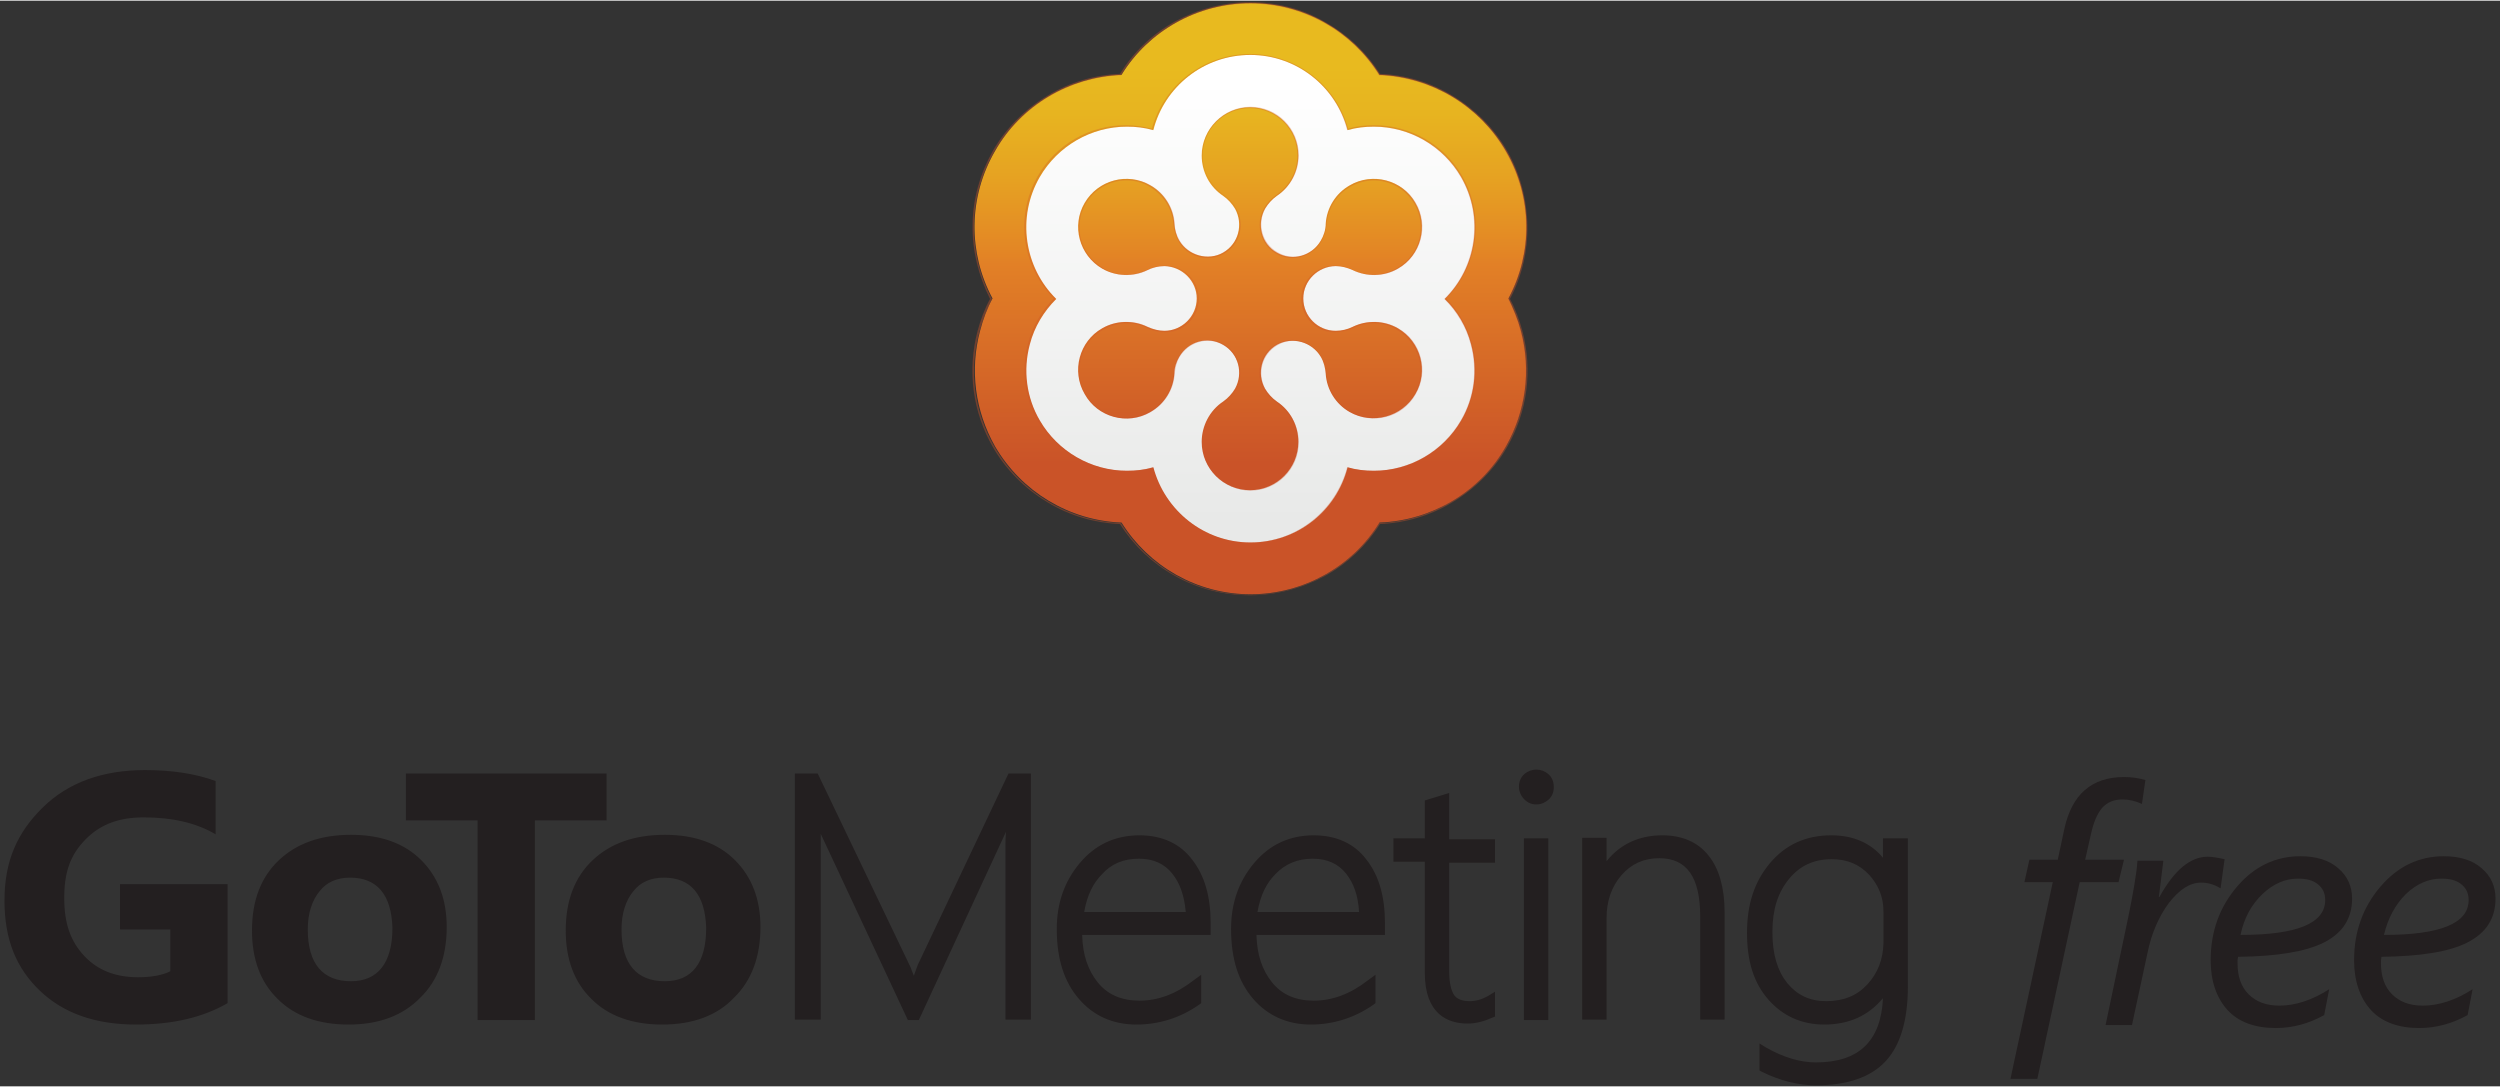 <?xml version="1.0" encoding="UTF-8" standalone="no"?>
<svg width="230px" height="100px" viewBox="0 0 502 218" version="1.1" xmlns="http://www.w3.org/2000/svg" xmlns:xlink="http://www.w3.org/1999/xlink" xmlns:sketch="http://www.bohemiancoding.com/sketch/ns">
    <rect x="0" y="0" width="502" height="218" fill="#333333" stroke="none"/>
    <defs>
        <linearGradient x1="49.911%" y1="10.76%" x2="49.911%" y2="77.854%" id="linearGradient-1">
            <stop stop-color="#E8BA1F" offset="0%"></stop>
            <stop stop-color="#E7B420" offset="11.8%"></stop>
            <stop stop-color="#E6A222" offset="28%"></stop>
            <stop stop-color="#E38625" offset="46.5%"></stop>
            <stop stop-color="#E28026" offset="49.7%"></stop>
            <stop stop-color="#CA5328" offset="100%"></stop>
        </linearGradient>
        <linearGradient x1="49.89%" y1="4.721%" x2="49.89%" y2="95.646%" id="linearGradient-2">
            <stop stop-color="#FFFFFF" offset="0.6%"></stop>
            <stop stop-color="#E8E9E8" offset="100%"></stop>
        </linearGradient>
    </defs>
    <g id="Page-1" stroke="none" stroke-width="1" fill="none" fill-rule="evenodd" sketch:type="MSPage">
        <g id="logo" sketch:type="MSLayerGroup">
            <path d="M305.4,66.3 C304.8,64 303.9,61.9 302.9,59.8 C307.8,50.7 307.8,39.5 302.4,30.2 C297.1,21.1 287.5,15.3 277,14.9 C271.5,6.1 261.8,0.5 251.1,0.5 C240.4,0.5 230.6,6.1 225.2,14.9 C214.7,15.3 205,21 199.8,30.2 C194.4,39.5 194.4,50.7 199.3,59.8 C198.2,61.8 197.4,64 196.8,66.3 C194.7,74.2 195.8,82.4 199.8,89.5 C205.1,98.6 214.7,104.4 225.2,104.8 C230.7,113.6 240.4,119.2 251.1,119.2 C261.8,119.2 271.6,113.6 277,104.8 C287.5,104.4 297.2,98.7 302.4,89.5 C306.4,82.4 307.5,74.2 305.4,66.3 L305.4,66.3 Z" id="Shape" fill="url(#linearGradient-1)" sketch:type="MSShapeGroup"></path>
            <path d="M251,0.6 C261.7,0.6 271.5,6.2 276.9,15 C287.4,15.4 297.1,21.1 302.3,30.3 C307.7,39.6 307.7,50.8 302.8,59.9 C303.9,61.9 304.7,64.1 305.3,66.4 C307.4,74.3 306.3,82.5 302.3,89.6 C297,98.7 287.4,104.5 276.9,104.9 C271.4,113.7 261.7,119.3 251,119.3 C240.3,119.3 230.5,113.7 225.1,104.9 C214.6,104.5 205,98.8 199.7,89.6 C195.6,82.5 194.5,74.3 196.7,66.4 C197.3,64.1 198.2,62 199.2,59.9 C194.3,50.8 194.3,39.6 199.7,30.3 C205,21.2 214.6,15.4 225.1,15 C230.5,6.2 240.3,0.6 251,0.6 L251,0.6 Z M251,0.3 C245.7,0.3 240.5,1.7 235.9,4.2 C231.4,6.7 227.6,10.3 224.9,14.7 C219.8,14.9 214.7,16.4 210.3,19.1 C205.8,21.8 202,25.6 199.4,30.1 C196.8,34.7 195.3,39.9 195.3,45.1 C195.2,50.2 196.5,55.3 198.8,59.9 C197.7,61.9 196.9,64.1 196.3,66.3 C194.2,74.3 195.3,82.6 199.4,89.7 C202,94.2 205.8,98 210.3,100.7 C214.7,103.4 219.8,104.9 224.9,105.1 C227.6,109.4 231.4,113 235.9,115.5 C240.5,118.1 245.7,119.4 251,119.4 C256.3,119.4 261.5,118 266.1,115.5 C270.6,113 274.4,109.4 277.1,105.1 C282.2,104.9 287.3,103.4 291.7,100.7 C296.2,98 300,94.2 302.6,89.7 C306.7,82.6 307.8,74.3 305.7,66.3 C305.1,64.1 304.3,61.9 303.2,59.9 C305.6,55.4 306.8,50.3 306.7,45.1 C306.6,39.8 305.2,34.6 302.6,30.1 C300,25.6 296.2,21.8 291.7,19.1 C287.3,16.4 282.2,14.9 277.1,14.7 C274.4,10.4 270.6,6.8 266.1,4.3 C261.5,1.6 256.3,0.3 251,0.3 L251,0.3 Z" id="Shape" opacity="0.4" fill="#CA5328" sketch:type="MSShapeGroup"></path>
            <path d="M295.4,69 C294.5,65.5 292.6,62.3 290.1,59.9 C296.5,53.6 298.1,43.6 293.4,35.4 C289.8,29.2 283.1,25.3 275.9,25.3 C274.1,25.3 272.3,25.5 270.6,26 C268.3,17.3 260.4,10.9 251.1,10.9 C241.7,10.9 233.8,17.3 231.6,26 C229.9,25.5 228.1,25.3 226.3,25.3 C219.1,25.3 212.4,29.2 208.8,35.4 C204.1,43.5 205.7,53.6 212.1,59.9 C209.6,62.4 207.7,65.5 206.8,69 C205.4,74.2 206.1,79.7 208.8,84.3 C212.4,90.5 219.1,94.4 226.3,94.4 C228.1,94.4 229.9,94.2 231.6,93.7 C233.9,102.4 241.8,108.8 251.1,108.8 C260.5,108.8 268.4,102.4 270.6,93.7 C272.3,94.2 274.1,94.4 275.9,94.4 C283.1,94.4 289.8,90.5 293.4,84.3 C296.1,79.7 296.8,74.2 295.4,69 L295.4,69 Z M268.2,66.3 C269.4,66.3 270.6,66 271.6,65.5 C274.5,64.1 277.9,64.2 280.7,65.8 C285.3,68.5 286.9,74.4 284.2,79 C281.5,83.6 275.6,85.2 271,82.6 C268.2,81 266.4,78.1 266.2,74.9 C266.1,73.7 265.8,72.5 265.2,71.5 C263.4,68.5 259.5,67.4 256.4,69.1 C253.3,70.9 252.3,74.8 254,77.9 C254.6,78.9 255.4,79.8 256.4,80.5 C259.1,82.3 260.7,85.3 260.7,88.6 C260.7,93.9 256.4,98.3 251,98.3 C245.7,98.3 241.3,94 241.3,88.6 C241.3,85.4 242.9,82.3 245.6,80.5 C246.6,79.8 247.4,78.9 248,77.9 C249.7,74.8 248.7,70.9 245.6,69.1 C242.5,67.3 238.6,68.4 236.8,71.5 C236.2,72.5 235.8,73.7 235.8,74.9 C235.6,78.1 233.8,81 231,82.6 C226.4,85.3 220.4,83.7 217.8,79 C215.1,74.4 216.7,68.4 221.3,65.8 C224.1,64.2 227.5,64.1 230.4,65.5 C231.5,66 232.7,66.3 233.8,66.3 C237.3,66.3 240.3,63.4 240.3,59.8 C240.3,56.3 237.4,53.4 233.8,53.3 C232.6,53.3 231.4,53.6 230.4,54.1 C227.5,55.5 224.1,55.4 221.3,53.8 C216.7,51.1 215.1,45.2 217.8,40.6 C220.5,36 226.4,34.4 231,37.1 C233.8,38.7 235.6,41.6 235.8,44.8 C235.9,46 236.2,47.2 236.8,48.2 C238.6,51.2 242.6,52.3 245.6,50.6 C248.7,48.8 249.7,44.9 248,41.8 C247.4,40.8 246.6,39.9 245.6,39.2 C242.9,37.4 241.3,34.4 241.3,31.1 C241.3,25.8 245.7,21.4 251,21.4 C256.3,21.4 260.7,25.7 260.7,31.1 C260.7,34.3 259.1,37.4 256.4,39.2 C255.4,39.9 254.6,40.8 254,41.8 C252.3,44.9 253.3,48.9 256.4,50.6 C259.5,52.4 263.4,51.3 265.2,48.2 C265.8,47.2 266.2,46 266.2,44.8 C266.4,41.6 268.2,38.7 271,37.1 C275.6,34.4 281.6,36 284.2,40.6 C286.9,45.2 285.3,51.2 280.7,53.8 C277.9,55.4 274.5,55.5 271.6,54.1 C270.5,53.6 269.3,53.3 268.2,53.3 C264.7,53.3 261.7,56.2 261.7,59.8 C261.7,63.4 264.6,66.3 268.2,66.3 L268.2,66.3 Z" id="Shape" fill="url(#linearGradient-2)" sketch:type="MSShapeGroup"></path>
            <path d="M251,10.9 C260.4,10.9 268.3,17.3 270.5,26 C272.2,25.5 274,25.3 275.8,25.3 C283,25.3 289.7,29.2 293.3,35.4 C298,43.5 296.4,53.6 290,59.9 C292.5,62.4 294.4,65.5 295.3,69 C296.7,74.2 296,79.7 293.3,84.3 C289.7,90.5 283,94.4 275.8,94.4 C274,94.4 272.2,94.2 270.5,93.7 C268.2,102.4 260.3,108.8 251,108.8 C241.6,108.8 233.7,102.4 231.5,93.7 C229.8,94.2 228,94.4 226.2,94.4 C219,94.4 212.3,90.5 208.7,84.3 C206,79.6 205.3,74.2 206.7,69 C207.6,65.5 209.5,62.3 212,59.9 C205.6,53.6 204,43.6 208.7,35.4 C212.3,29.2 219,25.3 226.2,25.3 C228,25.3 229.8,25.5 231.5,26 C233.7,17.4 241.6,10.9 251,10.9 L251,10.9 Z M242.5,51.4 C240.3,51.4 238.1,50.2 236.9,48.2 C236.3,47.2 235.9,46 235.9,44.8 C235.7,41.6 233.9,38.7 231.1,37.1 C229.6,36.2 227.9,35.8 226.3,35.8 C222.9,35.8 219.7,37.5 217.9,40.6 C215.2,45.2 216.8,51.2 221.4,53.8 C222.9,54.7 224.6,55.1 226.2,55.1 C227.7,55.1 229.1,54.8 230.5,54.1 C231.5,53.6 232.7,53.3 233.9,53.3 L234,53.3 C237.5,53.3 240.5,56.2 240.5,59.8 C240.5,63.3 237.6,66.2 234,66.3 L233.9,66.3 C232.7,66.3 231.6,66 230.5,65.5 C229.1,64.8 227.7,64.5 226.2,64.5 C224.5,64.5 222.8,64.9 221.4,65.8 C216.8,68.5 215.2,74.4 217.9,79 C219.7,82.1 223,83.9 226.3,83.9 C227.9,83.9 229.6,83.5 231.1,82.6 C233.9,81 235.7,78.1 235.9,74.9 C236,73.7 236.3,72.5 236.9,71.5 C238.1,69.5 240.3,68.3 242.5,68.3 C243.6,68.3 244.7,68.6 245.7,69.2 C248.8,71 249.8,74.9 248.1,78 C247.5,79 246.7,79.9 245.7,80.6 C243,82.4 241.4,85.4 241.4,88.7 C241.4,94 245.8,98.4 251.1,98.4 C256.4,98.4 260.8,94.1 260.8,88.7 C260.8,85.5 259.2,82.4 256.5,80.6 C255.5,79.9 254.7,79 254.1,78 C252.4,74.9 253.4,71 256.5,69.2 C257.5,68.6 258.6,68.3 259.7,68.3 C261.9,68.3 264.1,69.5 265.3,71.5 C265.9,72.5 266.3,73.7 266.3,74.9 C266.5,78.1 268.3,81 271.1,82.6 C272.6,83.5 274.3,83.9 275.9,83.9 C279.3,83.9 282.5,82.2 284.3,79 C287,74.4 285.4,68.4 280.8,65.8 C279.3,64.9 277.6,64.5 276,64.5 C274.5,64.5 273.1,64.8 271.7,65.5 C270.7,66 269.5,66.3 268.3,66.3 L268.2,66.3 C264.7,66.3 261.7,63.4 261.7,59.8 C261.7,56.3 264.6,53.4 268.2,53.3 L268.3,53.3 C269.5,53.3 270.6,53.6 271.7,54.1 C273.1,54.8 274.5,55.1 276,55.1 C277.7,55.1 279.3,54.7 280.8,53.8 C285.4,51.1 287,45.2 284.3,40.6 C282.5,37.5 279.2,35.8 275.9,35.8 C274.3,35.8 272.6,36.2 271.1,37.1 C268.3,38.7 266.5,41.6 266.3,44.8 C266.2,46 265.9,47.2 265.3,48.2 C264.1,50.2 261.9,51.4 259.7,51.4 C258.6,51.4 257.5,51.1 256.5,50.5 C253.4,48.7 252.4,44.8 254.1,41.7 C254.7,40.7 255.5,39.8 256.5,39.1 C259.2,37.3 260.8,34.3 260.8,31 C260.8,25.7 256.5,21.3 251.1,21.3 C245.8,21.3 241.4,25.6 241.4,31 C241.4,34.2 243,37.3 245.7,39.1 C246.7,39.8 247.5,40.7 248.1,41.7 C249.8,44.8 248.8,48.8 245.7,50.5 C244.6,51.2 243.5,51.4 242.5,51.4 L242.5,51.4 Z M251,10.7 C241.8,10.7 233.7,16.9 231.3,25.7 C229.6,25.3 227.9,25 226.1,25 C218.8,25 212,28.9 208.4,35.2 C203.8,43.2 205.1,53.2 211.6,59.8 C209.1,62.3 207.3,65.4 206.4,68.9 C205,74.2 205.7,79.7 208.4,84.4 C212,90.7 218.8,94.6 226.1,94.6 C227.8,94.6 229.6,94.4 231.3,93.9 C233.7,102.8 241.8,108.9 251,108.9 C260.2,108.9 268.3,102.7 270.7,93.9 C272.4,94.3 274.1,94.6 275.9,94.6 C283.2,94.6 290,90.7 293.6,84.4 C296.3,79.7 297,74.2 295.6,68.9 C294.7,65.5 292.9,62.3 290.4,59.8 C296.9,53.3 298.2,43.2 293.6,35.2 C290,28.9 283.2,25 275.9,25 C274.2,25 272.4,25.2 270.7,25.7 C268.3,16.9 260.2,10.7 251,10.7 L251,10.7 Z M242.5,51.7 C243.7,51.7 244.8,51.4 245.8,50.8 C249,49 250.1,44.9 248.2,41.7 C247.6,40.6 246.7,39.7 245.7,39 C243.1,37.2 241.5,34.3 241.5,31.1 C241.5,25.9 245.7,21.6 251,21.6 C256.2,21.6 260.5,25.8 260.5,31.1 C260.5,34.3 258.9,37.2 256.3,39 C255.3,39.7 254.4,40.6 253.8,41.7 C252,44.9 253.1,49 256.2,50.8 C257.2,51.4 258.3,51.7 259.5,51.7 C261.9,51.7 264.1,50.4 265.3,48.4 C265.9,47.4 266.3,46.1 266.4,44.9 C266.6,41.8 268.4,38.9 271.1,37.4 C272.5,36.6 274.2,36.1 275.8,36.1 C279.2,36.1 282.3,37.9 284,40.8 C286.6,45.3 285.1,51.1 280.5,53.7 C279.1,54.5 277.4,55 275.8,55 C274.4,55 272.9,54.7 271.6,54 C270.5,53.5 269.3,53.2 268.1,53.2 L268,53.2 C264.3,53.2 261.3,56.2 261.3,59.9 C261.3,63.6 264.3,66.6 268,66.6 L268.1,66.6 C269.3,66.6 270.5,66.3 271.6,65.8 C272.9,65.2 274.3,64.8 275.8,64.8 C277.5,64.8 279.1,65.2 280.5,66.1 C282.7,67.4 284.2,69.4 284.9,71.8 C285.6,74.2 285.2,76.8 284,79 C282.3,81.9 279.2,83.7 275.8,83.7 C274.2,83.7 272.5,83.3 271.1,82.4 C268.4,80.8 266.6,78 266.4,74.9 C266.3,73.7 265.9,72.4 265.3,71.4 C264.1,69.4 261.9,68.1 259.5,68.1 C258.3,68.1 257.2,68.4 256.2,69 C253,70.8 251.9,74.9 253.8,78.1 C254.4,79.2 255.3,80.1 256.3,80.8 C258.9,82.6 260.5,85.5 260.5,88.7 C260.5,93.9 256.3,98.2 251,98.2 C245.8,98.2 241.5,94 241.5,88.7 C241.5,85.5 243.1,82.6 245.7,80.8 C246.7,80.1 247.6,79.2 248.2,78.1 C250,74.9 248.9,70.8 245.8,69 C244.8,68.4 243.7,68.1 242.5,68.1 C240.1,68.1 237.9,69.4 236.7,71.4 C236.1,72.4 235.7,73.7 235.6,74.9 C235.4,78 233.6,80.9 230.9,82.4 C229.5,83.2 227.8,83.7 226.2,83.7 C222.8,83.7 219.7,81.9 218,79 C216.7,76.8 216.4,74.3 217.1,71.8 C217.7,69.4 219.3,67.3 221.5,66.1 C222.9,65.3 224.6,64.8 226.2,64.8 C227.6,64.8 229.1,65.1 230.4,65.8 C231.5,66.3 232.7,66.6 233.9,66.6 L234,66.6 C237.7,66.6 240.7,63.6 240.7,59.9 C240.7,56.2 237.7,53.2 234,53.2 L233.9,53.2 C232.7,53.2 231.5,53.5 230.4,54 C229.1,54.6 227.7,55 226.2,55 C224.5,55 222.9,54.6 221.5,53.7 C217,51.1 215.4,45.3 218,40.8 C219.7,37.9 222.8,36.1 226.2,36.1 C227.8,36.1 229.5,36.5 230.9,37.4 C233.6,39 235.4,41.8 235.6,44.9 C235.7,46.1 236.1,47.4 236.7,48.4 C237.8,50.4 240.1,51.7 242.5,51.7 L242.5,51.7 Z" id="Shape" opacity="0.3" fill="#CA5328" sketch:type="MSShapeGroup"></path>
            <g id="Group" transform="translate(0, 154)" fill="#231F20" sketch:type="MSShapeGroup">
                <path d="M45.7,47.3 C40.7,50.2 34.6,51.6 27.3,51.6 C19.1,51.6 12.7,49.3 8,44.8 C3.3,40.3 0.9,34.6 0.9,26.7 C0.9,18.7 3.5,13 8.6,8 C13.7,3 20.6,0.5 29.1,0.5 C34.5,0.5 39.2,1.2 43.3,2.7 L43.3,13.4 C39.4,11.1 34.6,10 28.9,10 C24.2,10 20.3,11.2 17.1,14.5 C14.1,17.6 12.9,21 12.9,26.2 C12.9,31.4 14.2,34.9 16.9,37.8 C19.6,40.7 23.2,42.1 27.7,42.1 C30.4,42.1 32.6,41.7 34.2,40.9 L34.2,32.5 L24.1,32.5 L24.1,23.4 L45.7,23.4 L45.7,47.3 L45.7,47.3 Z M121.8,10.6 L107.4,10.6 L107.4,50.7 L95.9,50.7 L95.9,10.6 L81.5,10.6 L81.5,1.2 L121.8,1.2 L121.8,10.6 Z M70,51.6 C64,51.6 59.2,49.9 55.8,46.5 C52.3,43.1 50.6,38.5 50.6,32.7 C50.6,26.7 52.4,22 56,18.6 C59.6,15.2 64.4,13.5 70.5,13.5 C76.5,13.5 81.2,15.2 84.6,18.6 C88,22 89.7,26.5 89.7,32 C89.7,38 87.9,42.8 84.4,46.2 C80.9,49.8 76.1,51.6 70,51.6 L70,51.6 Z M70.3,22.1 C67.7,22.1 65.6,23 64.2,24.8 C62.7,26.6 61.8,29.2 61.8,32.5 C61.8,39.5 64.9,42.9 70.5,42.9 C75.8,42.9 78.8,39.3 78.8,32.2 C78.6,25.5 75.7,22.1 70.3,22.1 L70.3,22.1 Z M133,51.6 C127,51.6 122.2,49.9 118.8,46.5 C115.3,43.1 113.6,38.5 113.6,32.7 C113.6,26.7 115.4,22 119,18.6 C122.6,15.2 127.4,13.5 133.5,13.5 C139.5,13.5 144.2,15.2 147.6,18.6 C151,22 152.7,26.5 152.7,32 C152.7,38 150.9,42.8 147.4,46.2 C144,49.8 139.1,51.6 133,51.6 L133,51.6 Z M133.3,22.1 C130.7,22.1 128.6,23 127.2,24.8 C125.7,26.6 124.8,29.2 124.8,32.5 C124.8,39.5 127.9,42.9 133.5,42.9 C138.9,42.9 141.8,39.3 141.8,32.2 C141.6,25.5 138.7,22.1 133.3,22.1 L133.3,22.1 Z M201.9,15.2 L201.9,50.6 L207,50.6 L207,1.2 L202.5,1.2 L184.3,39.6 C183.9,40.6 183.7,41.3 183.5,41.8 L183.1,40.8 C183,40.4 182.8,40 182.7,39.8 L164.2,1.2 L159.6,1.2 L159.6,50.6 L164.8,50.6 L164.8,13.3 L182.3,50.7 L184.5,50.7 L202,12.9 C201.9,14 201.9,14.8 201.9,15.2 L201.9,15.2 Z M378.1,14.2 L378.1,18.1 C375.6,15.1 372.1,13.6 367.7,13.6 C362.6,13.6 358.5,15.5 355.4,19.2 C352.3,22.9 350.8,27.4 350.8,33.2 C350.8,39 352.2,43.3 355.1,46.6 C358,49.9 361.8,51.6 366.3,51.6 C371.3,51.6 375.2,49.8 378.1,46.3 C377.7,55 373.2,59.2 364.6,59.2 C361.5,59.2 358.1,58.2 354.6,56.2 L353.3,55.4 L353.3,60.8 L353.8,61.1 C357.5,62.9 361.1,63.8 364.6,63.8 C370.9,63.8 375.6,62.2 378.6,59 C381.6,55.8 383.1,50.7 383.1,44 L383.1,14.2 L378.1,14.2 L378.1,14.2 Z M375,43.5 C372.9,45.8 370.2,46.9 366.7,46.9 C363.4,46.9 360.9,45.7 358.9,43.3 C356.9,40.8 355.9,37.5 355.9,33 C355.9,28.5 357,25.1 359.2,22.4 C361.4,19.7 364.2,18.4 367.8,18.4 C370.9,18.4 373.3,19.4 375.3,21.5 C377.2,23.6 378.2,26 378.2,28.9 L378.2,35.3 C378.1,38.5 377.1,41.2 375,43.5 L375,43.5 Z M291,5.1 L286.1,6.6 L286.1,14.2 L279.8,14.2 L279.8,18.9 L286.1,18.9 L286.1,41.2 C286.1,49.6 290.8,51.4 294.7,51.4 C296.3,51.4 297.9,51 299.7,50.2 L300.2,50 L300.2,45 L298.9,45.8 C297.5,46.6 296.3,46.9 295.1,46.9 C293.6,46.9 292.6,46.5 292,45.7 C291.4,44.8 291,43.2 291,41 L291,19.1 L300.2,19.1 L300.2,14.4 L291,14.4 L291,5.1 L291,5.1 Z M263.8,13.6 C258.9,13.6 254.9,15.5 251.8,19.2 C248.8,22.8 247.2,27.1 247.2,32.4 C247.2,38.5 248.7,43 251.6,46.4 C254.5,49.8 258.5,51.6 263.2,51.6 C267.8,51.6 272.1,50.2 275.8,47.6 L276.2,47.3 L276.2,41.6 L274.7,42.7 C271.1,45.5 267.5,46.8 263.8,46.8 C260.2,46.8 257.4,45.6 255.4,43.1 C253.5,40.7 252.4,37.7 252.3,33.6 L278.1,33.6 L278.1,31.3 C278.1,25.9 276.9,21.7 274.4,18.5 C272,15.3 268.4,13.6 263.8,13.6 L263.8,13.6 Z M263.6,18.3 C266.5,18.3 268.7,19.3 270.3,21.3 C271.8,23.2 272.7,25.6 272.9,29 L252.5,29 C253.1,25.6 254.3,23.2 256.1,21.4 C258.1,19.3 260.6,18.3 263.6,18.3 L263.6,18.3 Z M228.8,13.6 C223.9,13.6 219.9,15.5 216.8,19.2 C213.8,22.8 212.2,27.1 212.2,32.4 C212.2,38.5 213.7,43 216.6,46.4 C219.5,49.8 223.4,51.6 228.2,51.6 C232.8,51.6 237.1,50.2 240.8,47.6 L241.2,47.3 L241.2,41.6 L239.7,42.7 C236.1,45.5 232.5,46.8 228.8,46.8 C225.2,46.8 222.4,45.6 220.4,43.1 C218.5,40.7 217.4,37.7 217.3,33.6 L243.1,33.6 L243.1,31.3 C243.1,25.9 241.9,21.7 239.4,18.5 C237,15.3 233.4,13.6 228.8,13.6 L228.8,13.6 Z M228.7,18.3 C231.6,18.3 233.8,19.3 235.4,21.3 C236.9,23.2 237.8,25.6 238.1,29 L217.7,29 C218.3,25.6 219.5,23.2 221.3,21.4 C223.2,19.3 225.6,18.3 228.7,18.3 L228.7,18.3 Z M310.9,1.3 C309.5,0.1 307.5,0.1 306.1,1.3 C305.4,1.9 305,2.8 305,3.8 C305,4.8 305.4,5.7 306.1,6.4 C306.8,7.1 307.6,7.4 308.5,7.4 C309.5,7.4 310.3,7 311,6.4 C311.7,5.7 312,4.9 312,3.9 C312,2.8 311.6,1.9 310.9,1.3 L310.9,1.3 Z M306,14.2 L310.9,14.2 L310.9,50.7 L306,50.7 L306,14.2 Z M333.8,13.6 C329.1,13.6 325.3,15.4 322.6,18.8 L322.6,14.1 L317.7,14.1 L317.7,50.6 L322.6,50.6 L322.6,30.2 C322.6,26.8 323.6,23.9 325.6,21.6 C327.6,19.3 330.1,18.2 333.2,18.2 C338.7,18.2 341.4,22 341.4,29.9 L341.4,50.6 L346.3,50.6 L346.3,29 C346.3,24.2 345.2,20.3 343.1,17.7 C341,15 337.8,13.6 333.8,13.6 L333.8,13.6 Z" id="Shape"></path>
            </g>
            <path d="M430.1,161.3 C428.8,160.7 427.5,160.4 426.2,160.4 C424.4,160.4 423.1,161 422.1,162.1 C421.1,163.3 420.4,165 419.9,167.2 L418.7,172.5 L426.5,172.5 L425.4,177 L417.6,177 L409.1,216.5 L403.7,216.5 L412.2,177 L406.5,177 L407.5,172.5 L413.2,172.5 L414.5,166.4 C416,159.4 420,155.9 426.5,155.9 C428,155.9 429.4,156.1 430.8,156.5 L430.1,161.3 L430.1,161.3 Z M445.9,178.2 L445.8,178.2 C444.5,177.4 443.2,177.1 442,177.1 C439.7,177.1 437.6,178.5 435.5,181.2 C433.5,183.9 432,187.3 431.2,191.3 L428.1,205.7 L422.8,205.7 L427.4,183.8 C428.3,179.3 429,175.6 429.2,172.7 L434.4,172.7 C434.1,175.2 433.8,177.6 433.5,180 L433.6,180 C436.6,174.6 439.8,171.9 443.3,171.9 C444.2,171.9 445.4,172.1 446.7,172.4 L445.9,178.2 L445.9,178.2 Z M449.4,192 L449.3,192.7 L449.3,193.3 C449.3,195.9 450,198 451.5,199.5 C453,201 455,201.8 457.7,201.8 C460.9,201.8 464.3,200.7 467.7,198.5 L466.7,203.7 C463.6,205.4 460.4,206.3 457,206.3 C452.8,206.3 449.5,205.1 447.3,202.7 C445.1,200.3 443.9,196.9 443.9,192.7 C443.9,186.9 445.7,182 449.2,177.9 C452.7,173.8 457,171.8 461.9,171.8 C465.1,171.8 467.7,172.6 469.5,174.2 C471.4,175.8 472.3,177.9 472.3,180.3 C472.3,184.3 470.4,187.2 466.7,189.1 C462.9,191 457.2,191.9 449.4,192 L449.4,192 Z M449.9,187.6 C461.2,187.6 466.9,185.3 466.9,180.6 C466.9,179.2 466.4,178.2 465.4,177.4 C464.4,176.6 463.1,176.3 461.4,176.3 C458.9,176.3 456.5,177.3 454.3,179.4 C452.1,181.5 450.6,184.2 449.9,187.6 L449.9,187.6 Z M478.2,192 L478.1,192.7 L478.1,193.3 C478.1,195.9 478.8,198 480.3,199.5 C481.8,201 483.8,201.8 486.5,201.8 C489.7,201.8 493.1,200.7 496.5,198.5 L495.5,203.7 C492.4,205.4 489.2,206.3 485.8,206.3 C481.6,206.3 478.3,205.1 476.1,202.7 C473.9,200.3 472.7,196.9 472.7,192.7 C472.7,186.9 474.5,182 478,177.9 C481.5,173.8 485.8,171.8 490.7,171.8 C493.9,171.8 496.5,172.6 498.3,174.2 C500.2,175.8 501.1,177.9 501.1,180.3 C501.1,184.3 499.2,187.2 495.5,189.1 C491.8,191 486,191.9 478.2,192 L478.2,192 Z M478.7,187.6 C490,187.6 495.7,185.3 495.7,180.6 C495.7,179.2 495.2,178.2 494.2,177.4 C493.2,176.6 491.9,176.3 490.2,176.3 C487.7,176.3 485.3,177.3 483.1,179.4 C481,181.5 479.5,184.2 478.7,187.6 L478.7,187.6 Z" id="Shape" fill="#231F20" sketch:type="MSShapeGroup"></path>
        </g>
    </g>
</svg>